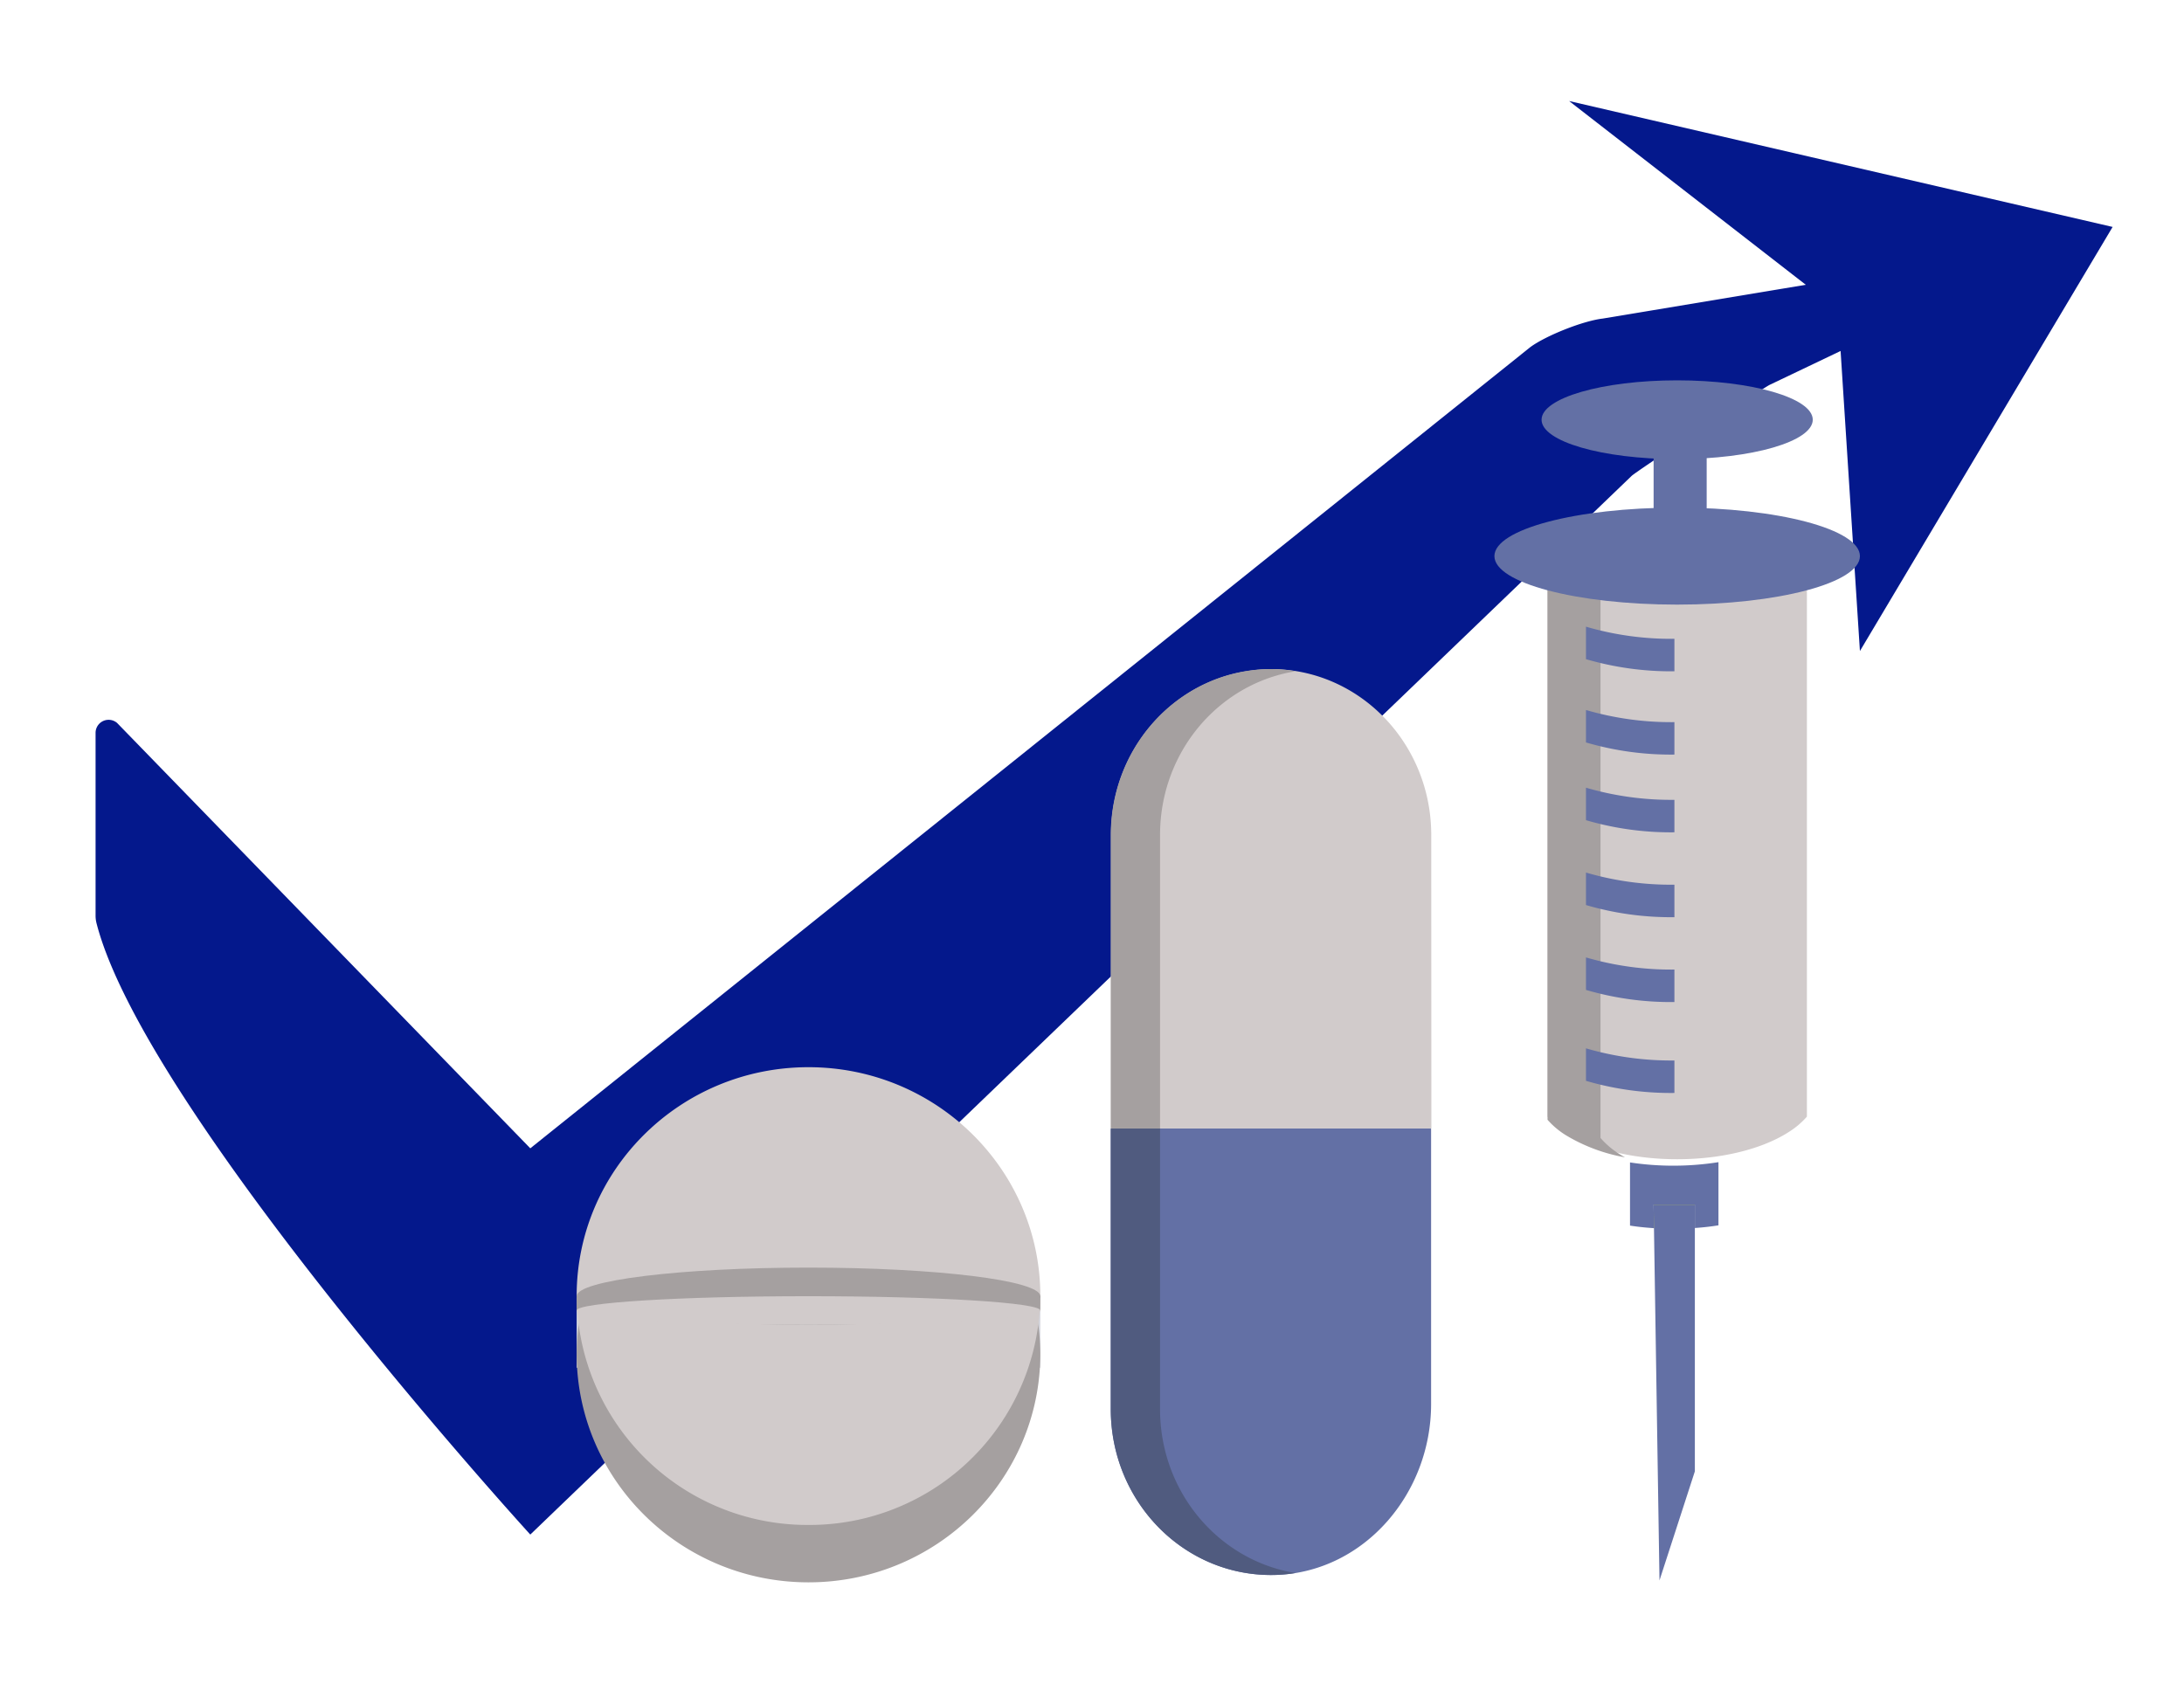<svg id="Layer_1" data-name="Layer 1" xmlns="http://www.w3.org/2000/svg" viewBox="0 0 484 378"><defs><style>.cls-1{fill:#04188c;}.cls-2{fill:#d4d5dd;}.cls-3{fill:#a5a0a0;}.cls-4{fill:#d1cbcb;}.cls-5{fill:#6370a5;}.cls-6{fill:#505b7f;}.cls-7{fill:#c2cd23;}</style></defs><polygon class="cls-1" points="468.18 50.3 347.73 22.39 400.98 63.74 407.59 73.03 412.18 144.3 468.18 50.3"/><path class="cls-1" d="M21.39,204.63c10.76,41.91,96.13,135.5,96.13,135.5L361.58,105.49c1.16-1.13,29.13-19.49,30.6-20.19l67-32-104,17.31c-4.33.5-12.57,3.77-16.06,6.34L117.52,254.52,25.94,160.23a2.89,2.89,0,0,0-4.76,2.16V202.9A6.72,6.72,0,0,0,21.39,204.63Z"/><rect class="cls-2" x="127.79" y="290.47" width="102.76" height="12.68"/><path class="cls-3" d="M179.17,334.86a51.14,51.14,0,0,1-50.69-42.8,50.48,50.48,0,0,0-.69,7.92c0,28,23,50.74,51.38,50.74S230.55,328,230.55,300a50.48,50.48,0,0,0-.69-7.92A51.14,51.14,0,0,1,179.17,334.86Z"/><path class="cls-4" d="M179.17,338a51.14,51.14,0,0,0,50.69-42.8,50.6,50.6,0,0,0,.69-7.93c0-28-23-50.73-51.38-50.73s-51.38,22.71-51.38,50.73a50.6,50.6,0,0,0,.69,7.93A51.14,51.14,0,0,0,179.17,338Z"/><ellipse class="cls-3" cx="179.17" cy="287.3" rx="51.38" ry="6.34"/><rect class="cls-3" x="127.79" y="287.3" width="102.76" height="3.17"/><ellipse class="cls-4" cx="179.17" cy="290.47" rx="51.38" ry="3.17"/><path class="cls-5" d="M306.14,250.12H246.28a.12.12,0,0,0-.12.12v62.09c0,18.38,13,33.59,30,36.32a34.67,34.67,0,0,0,7.09.41c19.16-.87,33.9-18,33.9-37.88V250.24a.12.12,0,0,0-.12-.12H306.14Z"/><path class="cls-4" d="M317.18,185.07c0-20.31-15.9-36.77-35.51-36.77a33.9,33.9,0,0,0-5.46.48c-17,2.73-30,17.91-30,36.29v65.05h71Z"/><path class="cls-6" d="M257.08,312.33V250.24a.12.12,0,0,1,.12-.12H246.28a.12.12,0,0,0-.12.12v62.09c0,20.86,16.77,37.66,37.12,36.73a34.68,34.68,0,0,0,3.84-.41C270.11,345.92,257.08,330.71,257.08,312.33Z"/><path class="cls-3" d="M257.08,185.07c0-18.38,13-33.56,30.05-36.29a33.9,33.9,0,0,0-5.46-.48c-19.61,0-35.51,16.46-35.51,36.77v65.05h10.92Z"/><path class="cls-4" d="M400.43,123.92V247.5a18.14,18.14,0,0,1-4.17,3.5c-5.72,3.63-14.6,5.94-24.58,5.94s-18.86-2.31-24.57-5.94a18.14,18.14,0,0,1-4.17-3.5V123.92H344c5.2,4.94,15.64,8.32,27.66,8.32s22.47-3.38,27.67-8.32Z"/><path class="cls-7" d="M366.46,267h9.14v5.21c-1.5.11-3.05.16-4.65.16s-3-.05-4.41-.15Z"/><path class="cls-5" d="M380.83,257.59v14c-1.67.27-3.41.47-5.23.59V267h-9.14l.08,5.22c-1.83-.12-3.61-.3-5.31-.57v-14a63.6,63.6,0,0,0,9.72.72A64.26,64.26,0,0,0,380.83,257.59Z"/><path class="cls-7" d="M402.51,255.88v0h-1s0,0,.05,0Z"/><polygon class="cls-5" points="375.6 267.01 375.6 326.12 367.76 350.3 366.54 272.24 366.46 267.01 375.6 267.01"/><rect class="cls-5" x="366.46" y="95.05" width="11.76" height="24.18"/><ellipse class="cls-5" cx="371.68" cy="93.03" rx="30.05" ry="8.73"/><path class="cls-3" d="M360.12,256.52a38.29,38.29,0,0,1-13-4.84,17.94,17.94,0,0,1-4.17-3.49V124.6H344a28.07,28.07,0,0,0,10.69,5.83V252.22a18,18,0,0,0,4.08,3.49C359.21,256,359.65,256.26,360.12,256.52Z"/><path class="cls-5" d="M371.07,141.59v7.2a67.15,67.15,0,0,1-19.6-2.69v-7.2A67.15,67.15,0,0,0,371.07,141.59Z"/><path class="cls-5" d="M371.07,160.06v7.19a66.81,66.81,0,0,1-19.6-2.69v-7.19A67.49,67.49,0,0,0,371.07,160.06Z"/><path class="cls-5" d="M371.07,177.28v7.2a66.81,66.81,0,0,1-19.6-2.69v-7.2A67.15,67.15,0,0,0,371.07,177.28Z"/><path class="cls-5" d="M371.07,196.09v7.2a66.81,66.81,0,0,1-19.6-2.69v-7.2A67.15,67.15,0,0,0,371.07,196.09Z"/><path class="cls-5" d="M371.07,214.9v7.2a66.81,66.81,0,0,1-19.6-2.69v-7.2A67.15,67.15,0,0,0,371.07,214.9Z"/><path class="cls-5" d="M371.07,235.05v7.2a66.81,66.81,0,0,1-19.6-2.69v-7.2A67.15,67.15,0,0,0,371.07,235.05Z"/><ellipse class="cls-5" cx="371.68" cy="123.26" rx="40.5" ry="10.75"/></svg>